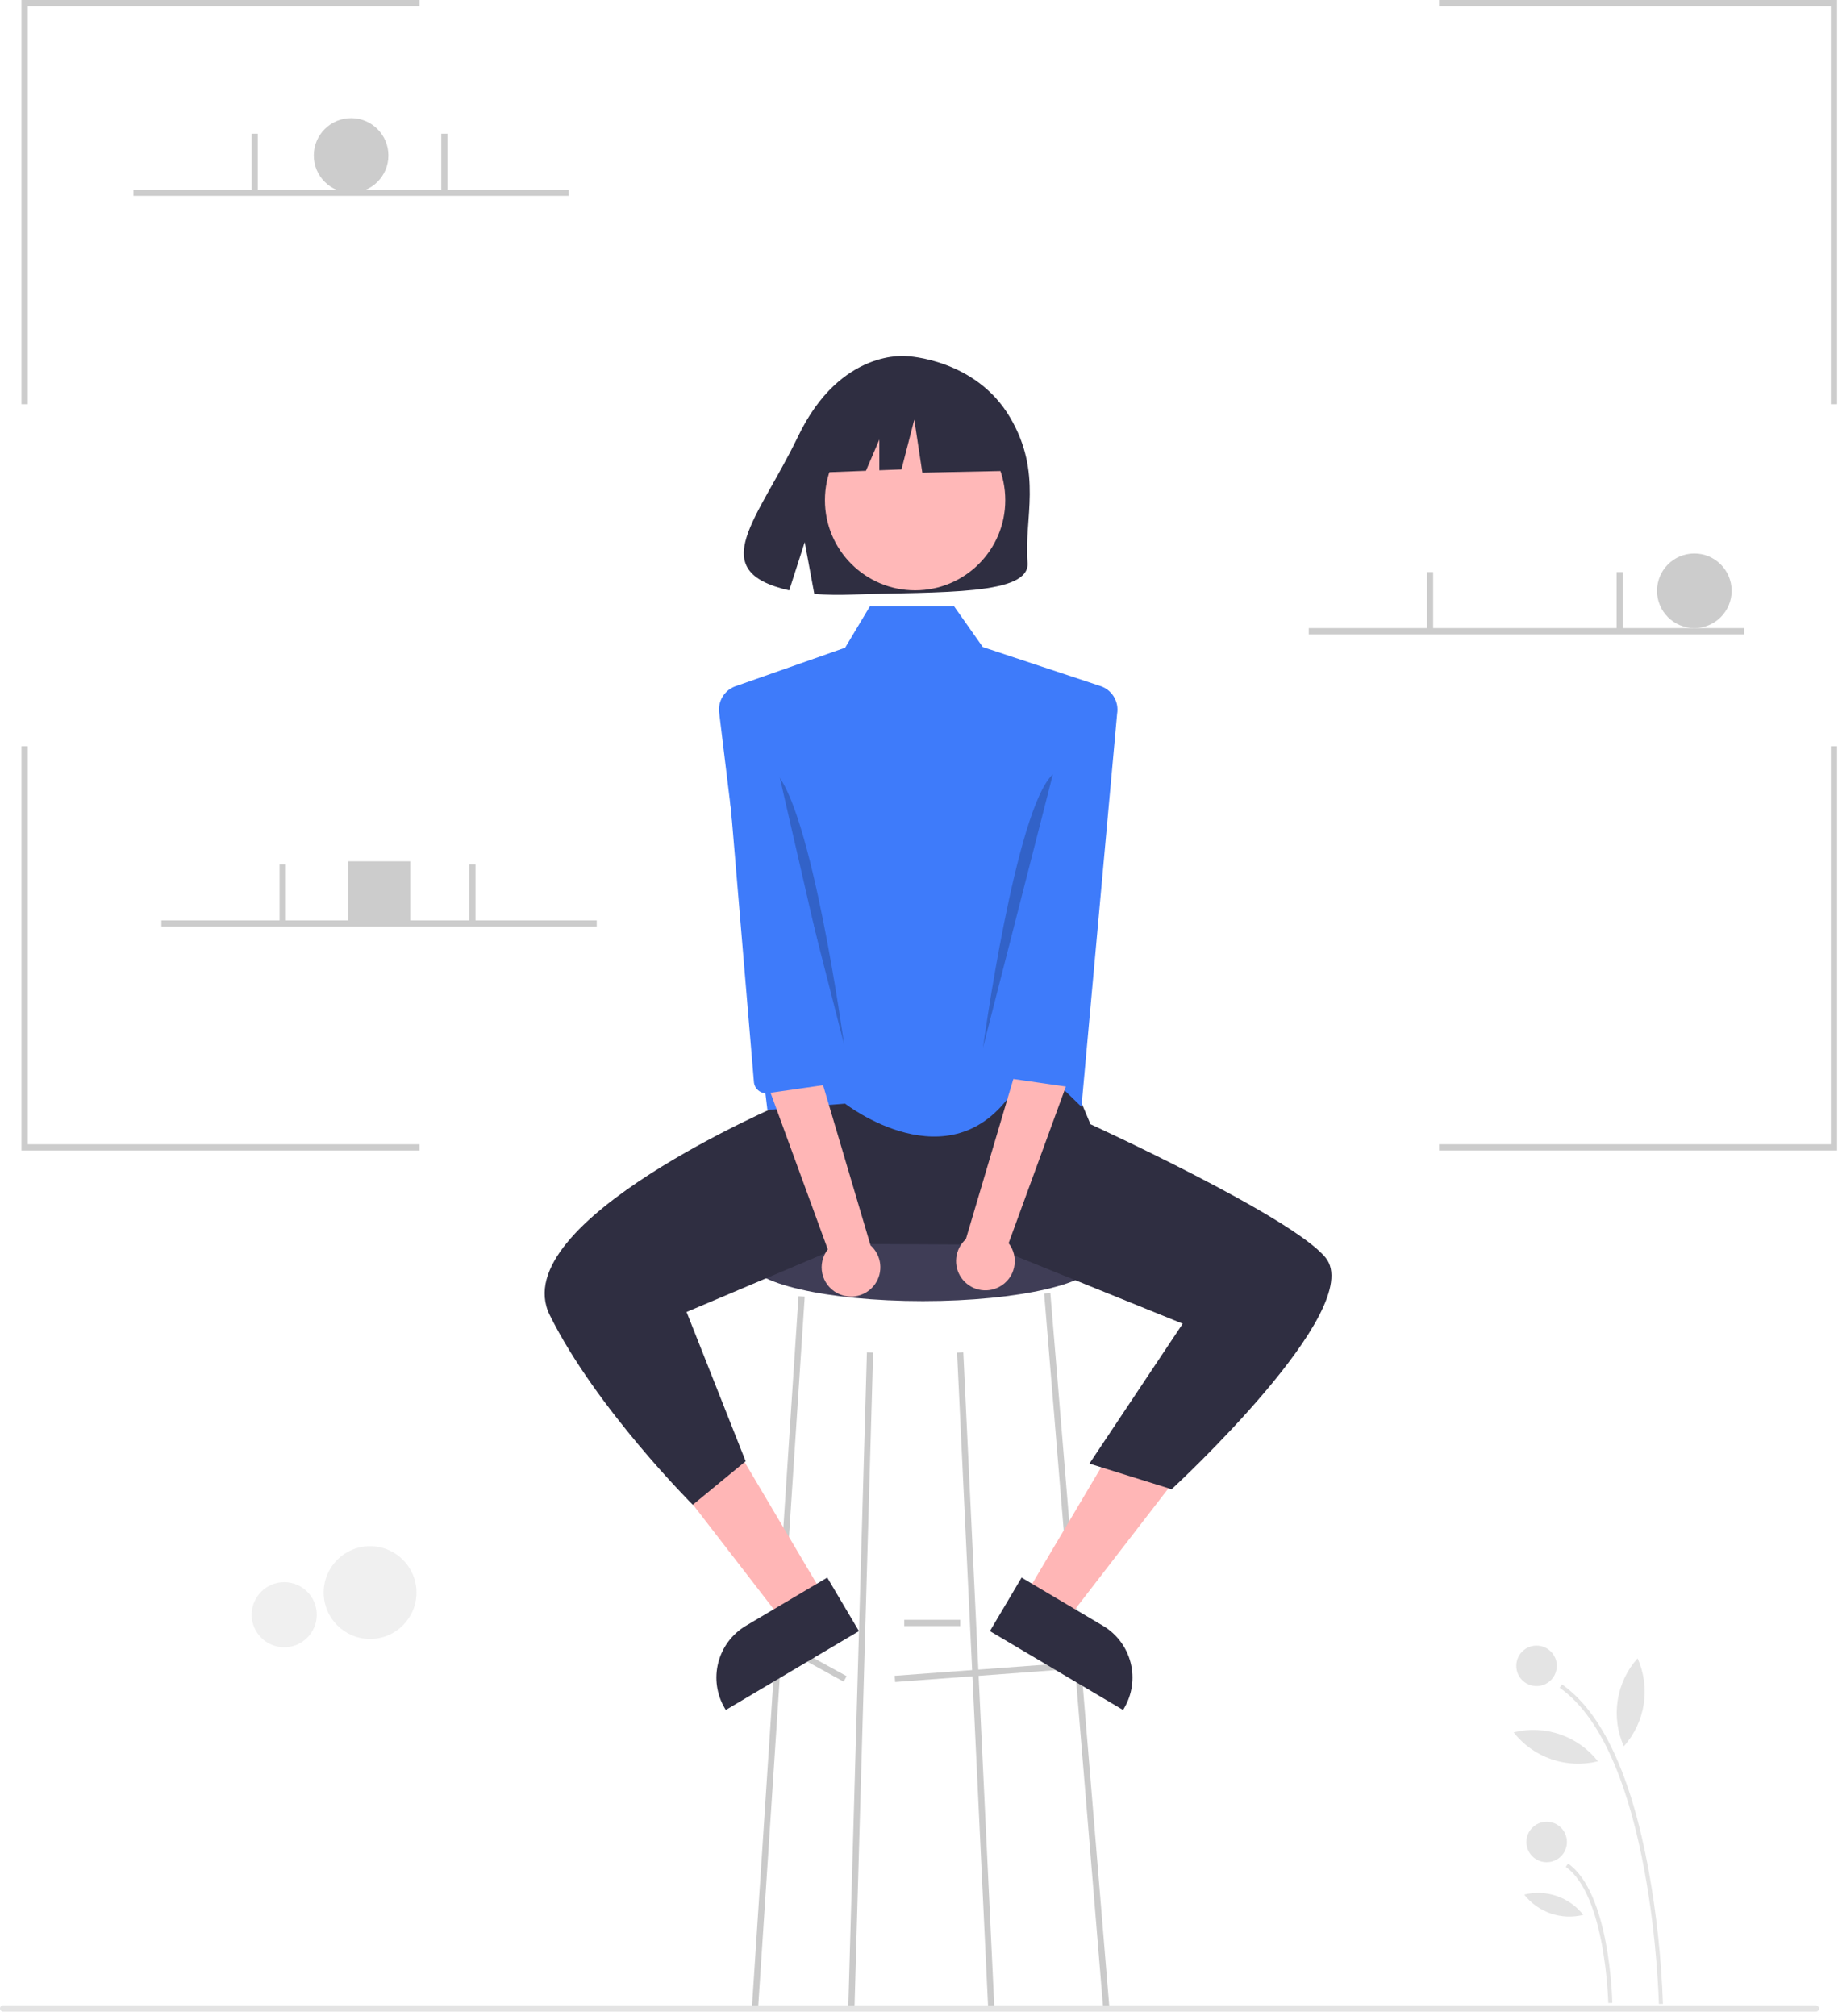 <svg width="351" height="385" viewBox="0 0 351 385" fill="none" xmlns="http://www.w3.org/2000/svg">
<g clip-path="url(#clip0_993_1112)">
<path d="M70.673 312.975C75.566 312.975 79.532 309.009 79.532 304.116C79.532 299.223 75.566 295.256 70.673 295.256C65.78 295.256 61.813 299.223 61.813 304.116C61.813 309.009 65.78 312.975 70.673 312.975Z" fill="#F0F0F0"/>
<path d="M54.276 314.562C57.709 314.562 60.491 311.779 60.491 308.347C60.491 304.915 57.709 302.132 54.276 302.132C50.844 302.132 48.062 304.915 48.062 308.347C48.062 311.779 50.844 314.562 54.276 314.562Z" fill="#F0F0F0"/>
<path d="M67.047 36.815C70.983 36.815 74.173 33.625 74.173 29.689C74.173 25.754 70.983 22.564 67.047 22.564C63.112 22.564 59.922 25.754 59.922 29.689C59.922 33.625 63.112 36.815 67.047 36.815Z" fill="#CCCCCC"/>
<path d="M323.563 119.945C327.498 119.945 330.688 116.755 330.688 112.819C330.688 108.884 327.498 105.694 323.563 105.694C319.628 105.694 316.438 108.884 316.438 112.819C316.438 116.755 319.628 119.945 323.563 119.945Z" fill="#CCCCCC"/>
<path d="M78.329 164.479H66.454V176.354H78.329V164.479Z" fill="#CCCCCC"/>
<path d="M5.294 77.192H4.106V0H80.111V1.188H5.294V77.192Z" fill="#CCCCCC"/>
<path d="M350.82 77.192H349.632V1.188H274.815V0H350.82V77.192Z" fill="#CCCCCC"/>
<path d="M5.294 142.509H4.106V219.701H80.111V218.513H5.294V142.509Z" fill="#CCCCCC"/>
<path d="M350.82 142.509H349.632V218.513H274.815V219.701H350.82V142.509Z" fill="#CCCCCC"/>
<path d="M108.612 36.221H25.482V37.408H108.612V36.221Z" fill="#CCCCCC"/>
<path d="M49.233 25.533H48.046V36.518H49.233V25.533Z" fill="#CCCCCC"/>
<path d="M85.455 25.533H84.267V36.518H85.455V25.533Z" fill="#CCCCCC"/>
<path d="M333.064 119.945H249.934V121.132H333.064V119.945Z" fill="#CCCCCC"/>
<path d="M273.685 109.257H272.497V120.242H273.685V109.257Z" fill="#CCCCCC"/>
<path d="M309.906 109.257H308.718V120.242H309.906V109.257Z" fill="#CCCCCC"/>
<path d="M113.956 175.761H30.826V176.948H113.956V175.761Z" fill="#CCCCCC"/>
<path d="M54.578 165.073H53.39V176.058H54.578V165.073Z" fill="#CCCCCC"/>
<path d="M90.799 165.073H89.611V176.058H90.799V165.073Z" fill="#CCCCCC"/>
<path d="M176.24 248.461C194.604 248.461 209.492 245.005 209.492 240.742C209.492 236.479 194.604 233.023 176.24 233.023C157.875 233.023 142.988 236.479 142.988 240.742C142.988 245.005 157.875 248.461 176.24 248.461Z" fill="#3F3D56"/>
<path d="M202.917 317.641L170.852 320.012L170.94 321.196L203.004 318.825L202.917 317.641Z" fill="#CACACA"/>
<path d="M149.806 313.555L149.233 314.595L161.109 321.127L161.681 320.086L149.806 313.555Z" fill="#CACACA"/>
<path d="M183.365 309.325H172.677V310.512H183.365V309.325Z" fill="#CACACA"/>
<path d="M144.768 383.588L143.583 383.507L152.49 247.53L153.675 247.611L144.768 383.588Z" fill="#CACACA"/>
<path d="M188.71 383.577L182.772 258.288L183.958 258.23L189.896 383.519L188.71 383.577Z" fill="#CACACA"/>
<path d="M200.583 246.928L199.399 247.026L210.681 383.597L211.865 383.499L200.583 246.928Z" fill="#CACACA"/>
<path d="M163.177 383.562L161.989 383.534L165.552 258.245L166.74 258.273L163.177 383.562Z" fill="#CACACA"/>
<path d="M157.494 305.023L149.607 309.693L127.836 281.496L139.477 274.602L157.494 305.023Z" fill="#FFB6B6"/>
<path d="M164.033 311.476L138.603 326.538L138.412 326.216C136.858 323.591 136.409 320.456 137.166 317.5C137.923 314.544 139.823 312.01 142.448 310.455L142.448 310.455L157.98 301.256L164.033 311.476Z" fill="#2F2E41"/>
<path d="M195.58 305.023L203.467 309.693L225.237 281.496L213.597 274.602L195.58 305.023Z" fill="#FFB6B6"/>
<path d="M195.093 301.256L210.625 310.455L210.626 310.455C213.251 312.01 215.151 314.544 215.908 317.5C216.664 320.456 216.216 323.591 214.661 326.216L214.471 326.538L189.041 311.476L195.093 301.256Z" fill="#2F2E41"/>
<path d="M201 197.434C201 197.434 175.268 215.558 150.221 199.203L149.829 210.604C149.829 210.604 96.178 233.358 104.986 251.134C113.793 268.909 132.3 287.354 132.3 287.354L142.394 279.041L131.112 250.54L161.8 237.539L188.553 237.674L225.859 252.773L208.045 279.493L223.743 284.386C223.743 284.386 261.151 249.946 253.135 240.148C246.71 232.295 208.248 214.688 208.248 214.688L201 197.434Z" fill="#2F2E41"/>
<path d="M209.955 130.946L187.683 123.563L182.178 115.75H166.145L161.395 123.687L140.743 130.946C139.617 131.268 138.65 131.994 138.027 132.986C137.404 133.977 137.169 135.164 137.367 136.318L146.55 211.944L161.395 210.756C161.395 210.756 181.395 226.362 193.459 208.381L194.104 199.313L206.523 211.35L213.331 136.318C213.529 135.164 213.294 133.977 212.671 132.986C212.048 131.994 211.081 131.268 209.955 130.946Z" fill="#3E7BFA"/>
<path d="M192.856 79.662C186.271 68.535 173.243 68.017 173.243 68.017C173.243 68.017 160.548 66.394 152.404 83.34C144.813 99.135 134.337 109.041 150.718 112.738L153.676 103.53L155.509 113.424C157.841 113.592 160.18 113.632 162.517 113.544C180.059 112.977 196.764 113.709 196.227 107.415C195.512 99.047 199.192 90.368 192.856 79.662Z" fill="#2F2E41"/>
<path d="M174.755 112.733C184.266 112.733 191.975 105.024 191.975 95.513C191.975 86.003 184.266 78.294 174.755 78.294C165.245 78.294 157.536 86.003 157.536 95.513C157.536 105.024 165.245 112.733 174.755 112.733Z" fill="#FFB8B8"/>
<path d="M190.538 77.996L177.667 71.254L159.893 74.012L156.216 90.254L165.37 89.902L167.927 83.935V89.804L172.151 89.641L174.602 80.141L176.135 90.254L191.151 89.947L190.538 77.996Z" fill="#2F2E41"/>
<path opacity="0.2" d="M147.846 147.259L161.206 199.507C161.206 199.507 154.972 153.791 147.846 147.259Z" fill="black"/>
<path opacity="0.2" d="M187.711 200.101L201.071 147.853C193.946 154.384 187.711 200.101 187.711 200.101Z" fill="black"/>
<path d="M190.822 245.745C191.542 245.365 192.17 244.832 192.661 244.183C193.153 243.534 193.496 242.785 193.666 241.989C193.837 241.193 193.831 240.37 193.649 239.576C193.467 238.783 193.113 238.039 192.613 237.397L204.742 204.224L195.458 199.498L184.449 236.635C183.427 237.547 182.774 238.803 182.616 240.164C182.457 241.525 182.804 242.897 183.589 244.02C184.375 245.143 185.545 245.939 186.878 246.257C188.211 246.575 189.614 246.393 190.822 245.745V245.745Z" fill="#FFB6B6"/>
<path d="M202.542 143.995L189.009 202.84C188.879 203.448 188.992 204.083 189.325 204.609C189.657 205.134 190.183 205.508 190.788 205.651L203.82 207.528C204.141 207.604 204.474 207.612 204.798 207.551C205.121 207.491 205.429 207.364 205.701 207.179C205.974 206.993 206.204 206.753 206.379 206.474C206.553 206.194 206.668 205.882 206.715 205.555L210.68 144.252L202.542 143.995Z" fill="#3E7BFA"/>
<path d="M159.877 246.932C159.157 246.552 158.529 246.019 158.038 245.37C157.546 244.721 157.203 243.972 157.032 243.177C156.862 242.381 156.868 241.557 157.05 240.764C157.232 239.97 157.585 239.226 158.086 238.585L145.957 205.412L155.241 200.686L166.25 237.822C167.272 238.735 167.925 239.99 168.083 241.352C168.242 242.713 167.895 244.085 167.11 245.208C166.324 246.331 165.154 247.127 163.821 247.445C162.488 247.762 161.084 247.58 159.877 246.932V246.932Z" fill="#FFB6B6"/>
<path d="M148.157 145.182L161.689 204.028C161.82 204.636 161.707 205.271 161.374 205.796C161.042 206.322 160.516 206.696 159.911 206.838L146.879 208.716C146.558 208.791 146.225 208.799 145.901 208.739C145.577 208.679 145.269 208.552 144.997 208.366C144.725 208.181 144.494 207.941 144.32 207.661C144.146 207.382 144.031 207.069 143.984 206.743L138.832 145.44L148.157 145.182Z" fill="#3E7BFA"/>
<path d="M346.771 384.142H0.594C0.436 384.142 0.285 384.079 0.174 383.968C0.063 383.856 0 383.705 0 383.548C0 383.39 0.063 383.239 0.174 383.128C0.285 383.017 0.436 382.954 0.594 382.954H346.771C346.929 382.954 347.08 383.017 347.191 383.128C347.302 383.239 347.365 383.39 347.365 383.548C347.365 383.705 347.302 383.856 347.191 383.968C347.08 384.079 346.929 384.142 346.771 384.142Z" fill="#E4E4E4"/>
<path d="M297.85 322.295L298.294 321.662C305.916 327.014 311.476 338.917 314.819 357.043C316.348 365.509 317.265 374.074 317.564 382.671L316.791 382.686C316.782 382.209 315.654 334.796 297.85 322.295Z" fill="#E4E4E4"/>
<path d="M299.009 356.503L299.453 355.87C307.398 361.448 307.882 381.63 307.898 382.486L307.125 382.501C307.121 382.296 306.634 361.856 299.009 356.503Z" fill="#E4E4E4"/>
<path d="M293.432 321.978C295.567 321.978 297.298 320.247 297.298 318.112C297.298 315.977 295.567 314.246 293.432 314.246C291.297 314.246 289.566 315.977 289.566 318.112C289.566 320.247 291.297 321.978 293.432 321.978Z" fill="#E4E4E4"/>
<path d="M295.365 355.615C297.501 355.615 299.232 353.884 299.232 351.749C299.232 349.613 297.501 347.882 295.365 347.882C293.23 347.882 291.499 349.613 291.499 351.749C291.499 353.884 293.23 355.615 295.365 355.615Z" fill="#E4E4E4"/>
<path d="M312.726 316.668C313.954 319.425 314.36 322.478 313.893 325.46C313.426 328.442 312.107 331.225 310.094 333.475C308.866 330.718 308.46 327.665 308.927 324.683C309.394 321.701 310.713 318.917 312.726 316.668Z" fill="#E4E4E4"/>
<path d="M289.06 330.817C291.988 330.088 295.066 330.221 297.921 331.2C300.776 332.179 303.286 333.963 305.151 336.337C302.222 337.066 299.145 336.934 296.29 335.954C293.435 334.975 290.924 333.191 289.06 330.817Z" fill="#E4E4E4"/>
<path d="M291.079 361.8C293.132 361.288 295.289 361.381 297.29 362.068C299.291 362.754 301.051 364.005 302.358 365.668C300.305 366.18 298.148 366.087 296.147 365.4C294.146 364.714 292.386 363.463 291.079 361.8V361.8Z" fill="#E4E4E4"/>
</g>
<defs>
<clipPath id="clip0_993_1112">
<rect width="350.82" height="384.142" fill="white"/>
</clipPath>
</defs>
</svg>
